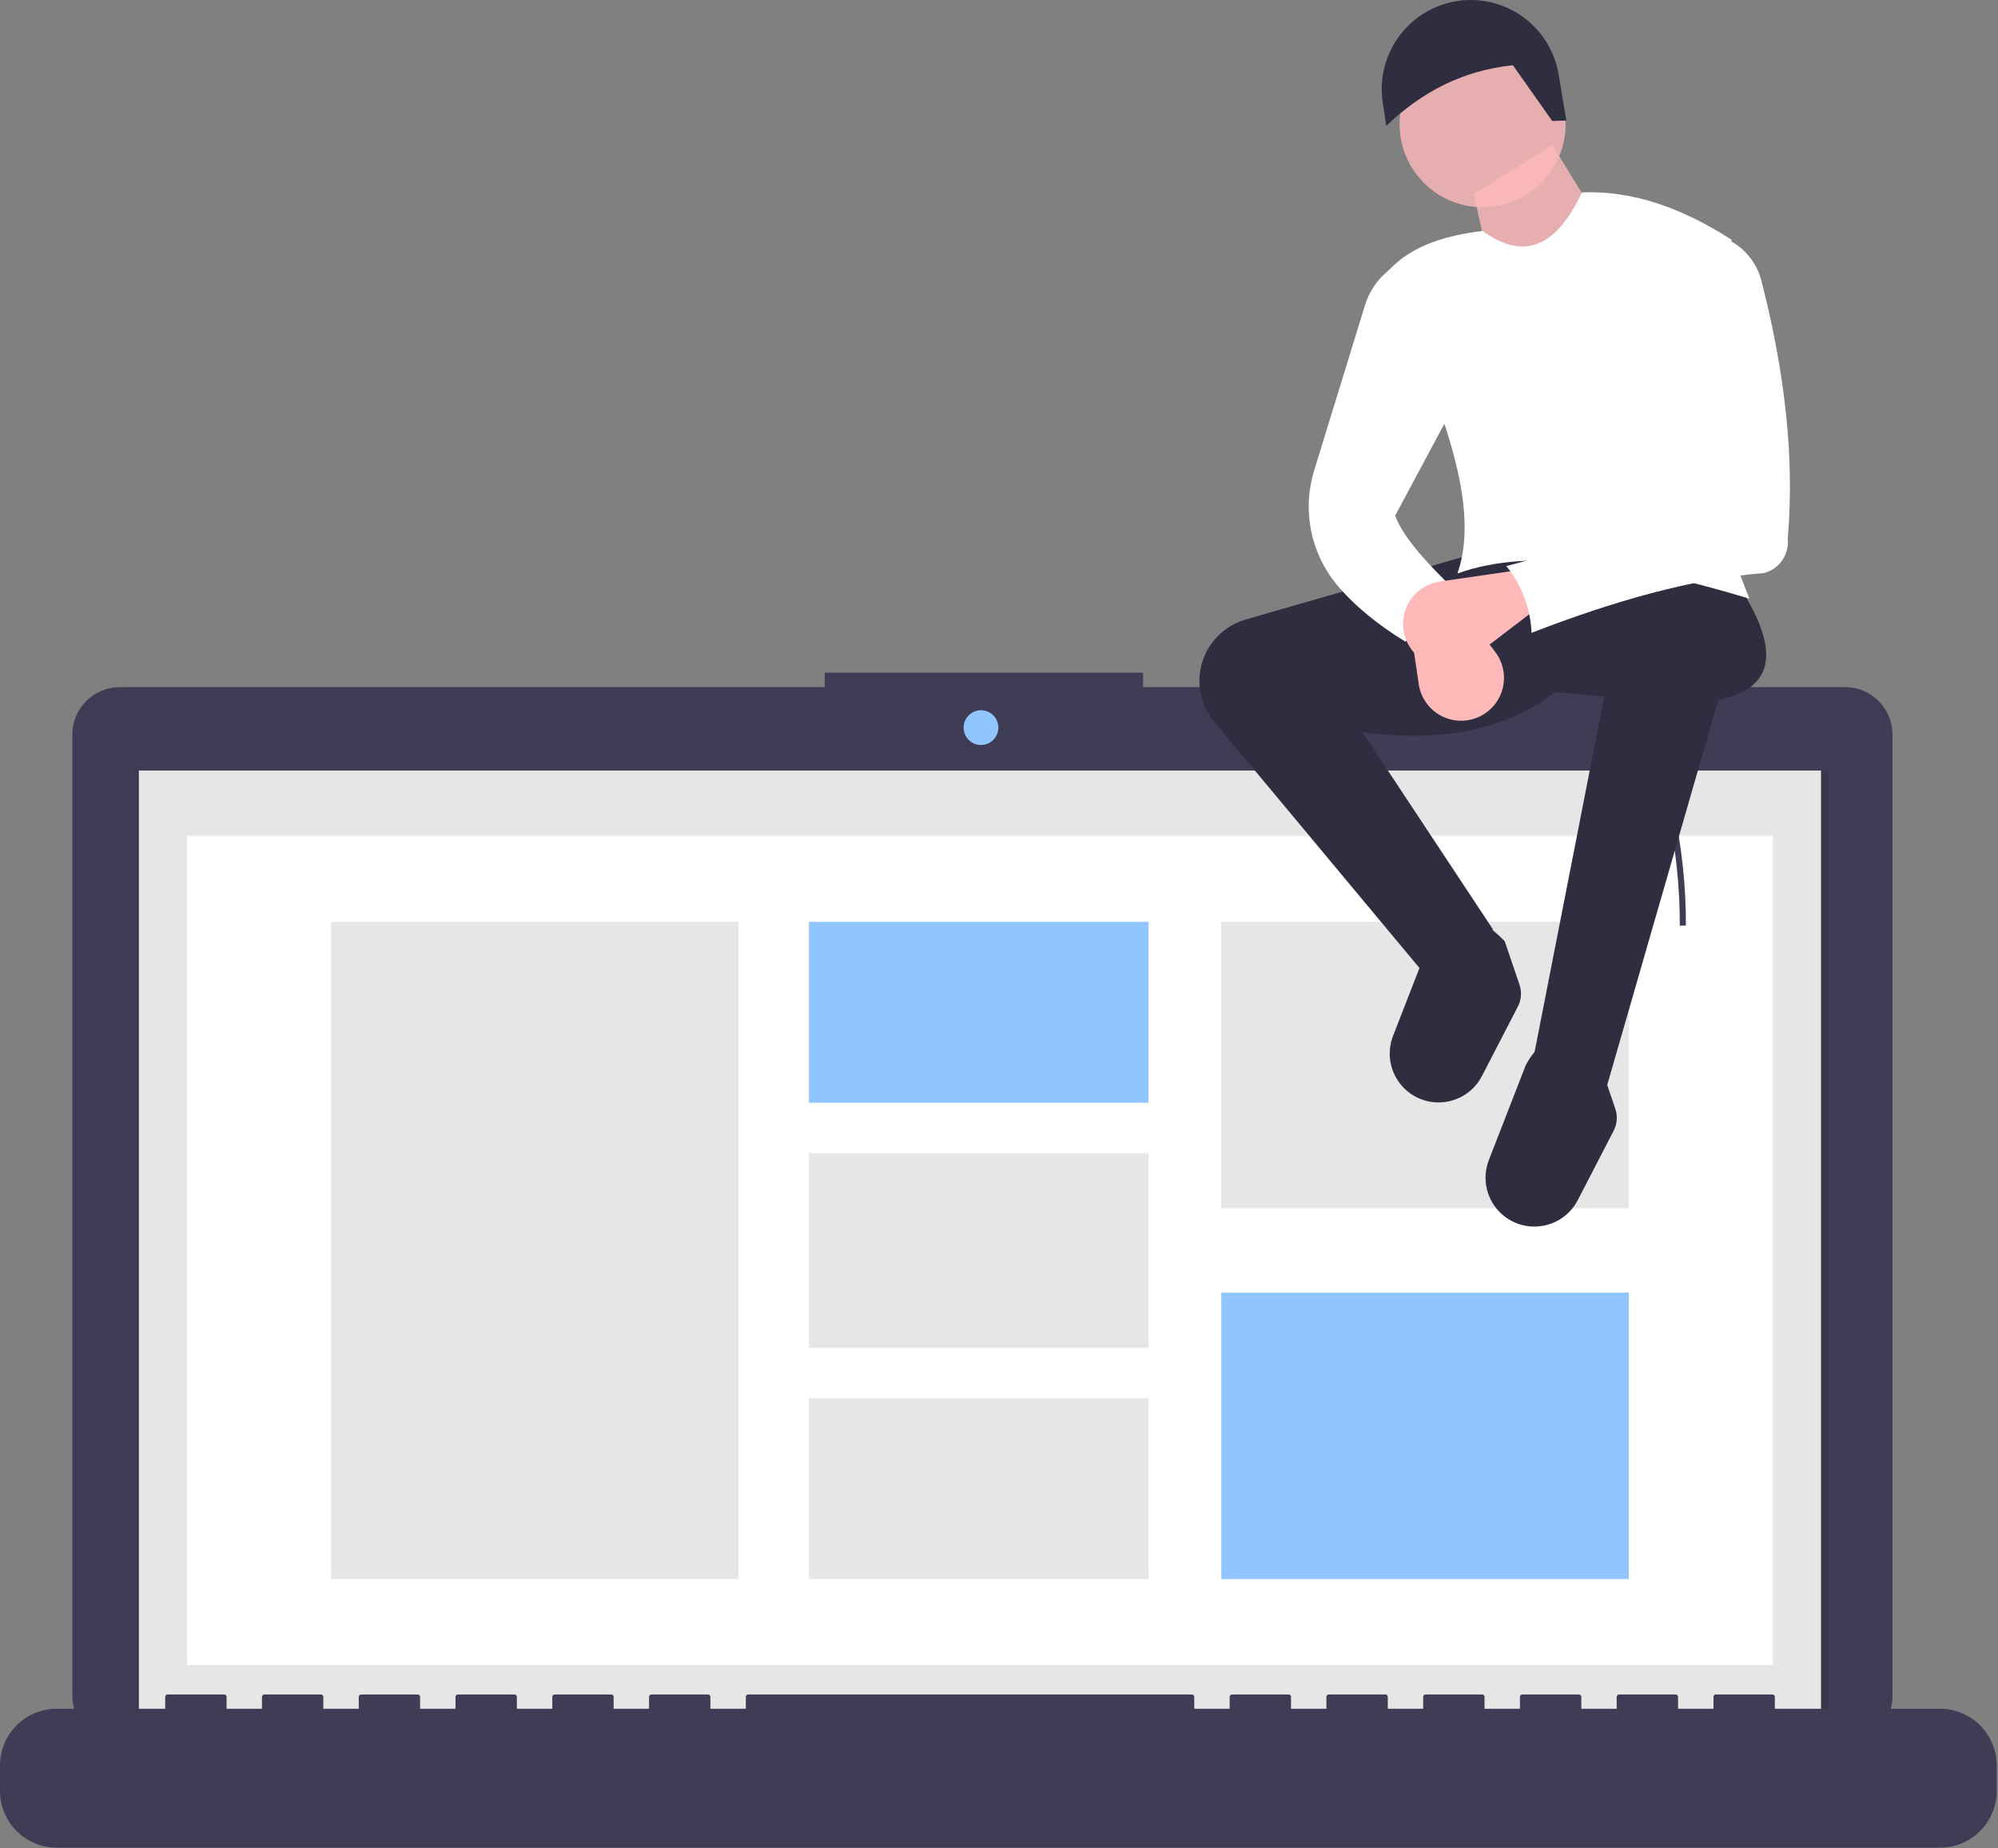 <svg width="653" height="604" viewBox="0 0 653 604" fill="none" xmlns="http://www.w3.org/2000/svg">
<rect x="0" y="0" width="653" height="604" fill="#808080" stroke="none"/>
<path d="M277.171 304.785L286.074 332.129L298.156 321.954L291.797 300.334L277.171 304.785Z" fill="#FFB9B9"/>
<path d="M282.258 327.042C282.258 327.042 283.53 347.391 285.438 348.662C287.345 349.934 301.971 347.391 301.971 347.391C301.971 347.391 306.365 348.367 324.228 343.575C344.309 338.188 321.684 330.221 321.684 330.221C321.684 330.221 307.058 320.683 300.699 316.231C294.34 311.78 289.889 321.319 289.889 321.319C291.161 325.134 282.258 327.042 282.258 327.042Z" fill="#2F2E41"/>
<path d="M603.007 224.533H373.575V219.804H269.541V224.533H39.163C35.047 224.533 31.1 226.168 28.19 229.078C25.279 231.989 23.644 235.936 23.644 240.052V554.216C23.644 558.332 25.279 562.279 28.19 565.19C31.1 568.1 35.047 569.735 39.163 569.735H603.007C605.045 569.735 607.063 569.334 608.946 568.554C610.829 567.774 612.54 566.631 613.981 565.19C615.422 563.748 616.565 562.038 617.345 560.155C618.125 558.272 618.526 556.254 618.526 554.216V240.052C618.526 238.014 618.125 235.996 617.345 234.113C616.565 232.23 615.422 230.52 613.981 229.079C612.54 227.637 610.829 226.494 608.946 225.714C607.063 224.934 605.045 224.533 603.007 224.533V224.533Z" fill="#3F3D56"/>
<path opacity="0.1" d="M597.72 251.96H44.451V564.06H597.72V251.96Z" fill="black"/>
<path d="M320.612 243.448C323.746 243.448 326.287 240.908 326.287 237.774C326.287 234.64 323.746 232.099 320.612 232.099C317.478 232.099 314.938 234.64 314.938 237.774C314.938 240.908 317.478 243.448 320.612 243.448Z" fill="#91C5FF"/>
<path d="M595.155 251.804H45.38V563.789H595.155V251.804Z" fill="#E6E6E6"/>
<path d="M579.434 273.122H61.1V544.127H579.434V273.122Z" fill="white"/>
<path d="M241.385 301.241H108.198V516.008H241.385V301.241Z" fill="#E6E6E6"/>
<path d="M375.365 301.241H264.376V360.358H375.365V301.241Z" fill="#91C5FF"/>
<path d="M375.365 376.821H264.376V440.428H375.365V376.821Z" fill="#E6E6E6"/>
<path d="M375.365 456.891H264.376V516.008H375.365V456.891Z" fill="#E6E6E6"/>
<path d="M532.336 301.241H399.149V394.835H532.336V301.241Z" fill="#E6E6E6"/>
<path d="M532.336 422.414H399.149V516.008H532.336V422.414Z" fill="#91C5FF"/>
<path d="M634.061 558.386H580.066V554.495C580.066 554.394 580.046 554.294 580.007 554.2C579.968 554.107 579.911 554.022 579.84 553.95C579.768 553.878 579.683 553.822 579.589 553.783C579.496 553.744 579.395 553.724 579.294 553.724H560.781C560.68 553.724 560.58 553.744 560.486 553.783C560.393 553.822 560.308 553.878 560.236 553.95C560.164 554.022 560.108 554.107 560.069 554.2C560.03 554.294 560.01 554.394 560.01 554.495V558.386H548.44V554.495C548.44 554.394 548.42 554.294 548.381 554.2C548.342 554.107 548.285 554.022 548.214 553.95C548.142 553.878 548.057 553.822 547.964 553.783C547.87 553.744 547.77 553.724 547.668 553.724H529.156C529.054 553.724 528.954 553.744 528.86 553.783C528.767 553.822 528.682 553.878 528.61 553.95C528.538 554.022 528.482 554.107 528.443 554.2C528.404 554.294 528.384 554.394 528.384 554.495V554.495V558.386H516.814V554.495C516.814 554.394 516.794 554.294 516.755 554.2C516.716 554.107 516.659 554.022 516.588 553.95C516.516 553.878 516.431 553.822 516.338 553.783C516.244 553.744 516.144 553.724 516.042 553.724H497.53C497.428 553.724 497.328 553.744 497.234 553.783C497.141 553.822 497.056 553.878 496.984 553.95C496.913 554.022 496.856 554.107 496.817 554.2C496.778 554.294 496.758 554.394 496.758 554.495V558.386H485.188V554.495C485.188 554.394 485.168 554.294 485.129 554.2C485.09 554.107 485.034 554.022 484.962 553.95C484.89 553.878 484.805 553.822 484.712 553.783C484.618 553.744 484.518 553.724 484.416 553.724H465.904C465.802 553.724 465.702 553.744 465.609 553.783C465.515 553.822 465.43 553.878 465.358 553.95C465.287 554.022 465.23 554.107 465.191 554.2C465.152 554.294 465.132 554.394 465.132 554.495V554.495V558.386H453.562V554.495C453.562 554.394 453.542 554.294 453.503 554.2C453.464 554.107 453.408 554.022 453.336 553.95C453.264 553.878 453.179 553.822 453.086 553.783C452.992 553.744 452.892 553.724 452.791 553.724H434.278C434.177 553.724 434.076 553.744 433.983 553.783C433.889 553.822 433.804 553.878 433.732 553.95C433.661 554.022 433.604 554.107 433.565 554.2C433.526 554.294 433.506 554.394 433.506 554.495V558.386H421.936V554.495C421.936 554.394 421.916 554.294 421.877 554.2C421.839 554.107 421.782 554.022 421.71 553.95C421.638 553.878 421.553 553.822 421.46 553.783C421.366 553.744 421.266 553.724 421.165 553.724H402.652C402.551 553.724 402.45 553.744 402.357 553.783C402.263 553.822 402.178 553.878 402.106 553.95C402.035 554.022 401.978 554.107 401.939 554.2C401.9 554.294 401.881 554.394 401.881 554.495V558.386H390.31V554.495C390.31 554.394 390.29 554.294 390.251 554.2C390.213 554.107 390.156 554.022 390.084 553.95C390.013 553.878 389.927 553.822 389.834 553.783C389.74 553.744 389.64 553.724 389.539 553.724H244.522C244.318 553.724 244.122 553.805 243.977 553.95C243.832 554.095 243.751 554.291 243.751 554.495V554.495V558.386H232.18V554.495C232.18 554.394 232.161 554.294 232.122 554.2C232.083 554.107 232.026 554.022 231.955 553.95C231.883 553.878 231.798 553.822 231.704 553.783C231.611 553.744 231.51 553.724 231.409 553.724H212.896C212.692 553.724 212.496 553.805 212.351 553.95C212.206 554.095 212.125 554.291 212.125 554.495V558.386H200.555V554.495C200.555 554.394 200.535 554.294 200.496 554.2C200.457 554.107 200.4 554.022 200.329 553.95C200.257 553.878 200.172 553.822 200.078 553.783C199.985 553.744 199.885 553.724 199.783 553.724H181.271C181.066 553.724 180.87 553.805 180.725 553.95C180.58 554.095 180.499 554.291 180.499 554.495V554.495V558.386H168.929V554.495C168.929 554.394 168.909 554.294 168.87 554.2C168.831 554.107 168.774 554.022 168.703 553.95C168.631 553.878 168.546 553.822 168.453 553.783C168.359 553.744 168.259 553.724 168.157 553.724H149.645C149.44 553.724 149.244 553.805 149.099 553.95C148.954 554.095 148.873 554.291 148.873 554.495V554.495V558.386H137.303V554.495C137.303 554.394 137.283 554.294 137.244 554.2C137.205 554.107 137.148 554.022 137.077 553.95C137.005 553.878 136.92 553.822 136.827 553.783C136.733 553.744 136.633 553.724 136.531 553.724H118.019C117.814 553.724 117.618 553.805 117.473 553.95C117.329 554.095 117.247 554.291 117.247 554.495V554.495V558.386H105.677V554.495C105.677 554.394 105.657 554.294 105.618 554.2C105.579 554.107 105.523 554.022 105.451 553.95C105.379 553.878 105.294 553.822 105.201 553.783C105.107 553.744 105.007 553.724 104.906 553.724H86.393C86.188 553.724 85.992 553.805 85.847 553.95C85.703 554.095 85.621 554.291 85.621 554.495V554.495V558.386H74.051V554.495C74.051 554.394 74.031 554.294 73.992 554.2C73.953 554.107 73.897 554.022 73.825 553.95C73.753 553.878 73.668 553.822 73.575 553.783C73.481 553.744 73.381 553.724 73.28 553.724H54.767C54.562 553.724 54.366 553.805 54.221 553.95C54.077 554.095 53.995 554.291 53.995 554.495V554.495V558.386H18.513C13.603 558.386 8.894 560.336 5.422 563.808C1.95 567.28 0 571.989 0 576.899V585.27C7.95649e-06 590.179 1.95 594.888 5.422 598.36C8.894 601.832 13.603 603.782 18.513 603.782H634.061C638.971 603.782 643.68 601.832 647.151 598.36C650.623 594.888 652.574 590.179 652.574 585.27V576.899C652.574 571.989 650.623 567.28 647.151 563.808C643.68 560.336 638.971 558.386 634.061 558.386V558.386Z" fill="#3F3D56"/>
<path d="M551 302.446H549C549.062 276.722 543.501 251.295 532.706 227.945L534.522 227.107C545.439 250.72 551.063 276.433 551 302.446V302.446Z" fill="#3F3D56"/>
<path d="M525.267 354.602L501.037 346.364L524.298 227.635L508.306 226.182C492.712 238.146 471.946 242.836 445.307 239.266L487.952 303.719L466.207 319.068L396.839 235.863C393.712 232.112 392 227.384 392 222.501C392 217.975 393.472 213.571 396.194 209.954C398.916 206.337 402.741 203.704 407.091 202.451L481.168 181.113L567.912 190.805C581.027 210.799 581.54 224.705 561.576 228.716L525.267 354.602Z" fill="#2F2E41"/>
<path d="M500.467 400.79C497.962 400.632 495.53 399.885 493.368 398.61C491.207 397.335 489.376 395.568 488.025 393.453C486.674 391.338 485.841 388.934 485.594 386.436C485.347 383.939 485.692 381.418 486.601 379.079L498.647 348.104C504.766 336.512 513.164 337.963 523.08 348.104L527.926 362.319C528.325 363.489 528.483 364.728 528.391 365.961C528.3 367.195 527.959 368.397 527.391 369.495L515.65 392.195C514.226 394.947 512.033 397.225 509.337 398.751C506.641 400.277 503.559 400.986 500.467 400.79V400.79Z" fill="#2F2E41"/>
<path d="M469.152 360.227C466.647 360.069 464.215 359.322 462.054 358.047C459.892 356.772 458.061 355.005 456.71 352.89C455.36 350.775 454.527 348.371 454.279 345.874C454.032 343.376 454.377 340.855 455.287 338.516L467.333 307.541C473.451 295.95 481.849 297.401 491.765 307.541L496.611 321.756C497.01 322.926 497.169 324.166 497.077 325.399C496.985 326.632 496.645 327.834 496.076 328.932L484.335 351.632C482.912 354.384 480.718 356.662 478.022 358.188C475.326 359.715 472.244 360.423 469.152 360.227Z" fill="#2F2E41"/>
<path d="M484.56 67.715C499.548 67.715 511.698 55.565 511.698 40.577C511.698 25.589 499.548 13.439 484.56 13.439C469.572 13.439 457.422 25.589 457.422 40.577C457.422 55.565 469.572 67.715 484.56 67.715Z" fill="#FFB9B9" fill-opacity="0.8"/>
<path d="M526.721 78.861L489.406 98.245L481.652 63.353L507.336 47.361L526.721 78.861Z" fill="#FFB9B9" fill-opacity="0.8"/>
<path d="M571.789 195.651C534.555 184.405 500.771 178.578 476.322 187.413C484.749 163.705 469.194 127.501 452.091 90.492C459.471 80.845 471.237 77.108 484.56 75.469C499.137 86.053 509.301 79.26 517.029 62.869C533.882 62.192 550.124 68.161 565.974 78.376C553.584 118.062 555.814 157.142 571.789 195.651Z" fill="white"/>
<path d="M475.837 193.228C469.957 196.694 464.531 202.532 459.36 209.705C450.622 204.356 442.932 198.266 436.874 191.022C432.634 185.886 429.743 179.773 428.463 173.237C427.182 166.701 427.554 159.949 429.544 153.593L446.105 99.771C447.48 95.301 450.152 91.34 453.782 88.391L455.968 86.615L477.775 127.806L455.968 168.513C458.733 175.928 466.883 184.492 475.837 193.228Z" fill="white"/>
<path d="M483.343 234.264C481.366 235.165 479.206 235.594 477.035 235.517C474.863 235.439 472.74 234.858 470.832 233.818C468.924 232.778 467.284 231.308 466.042 229.525C464.8 227.743 463.99 225.695 463.676 223.545L460.072 198.871L472.672 192.086L488.663 213.02C489.94 214.692 490.824 216.63 491.249 218.691C491.675 220.752 491.63 222.882 491.119 224.923C490.608 226.964 489.643 228.864 488.297 230.481C486.951 232.098 485.258 233.391 483.343 234.264V234.264Z" fill="#FFB9B9"/>
<path d="M511.94 39.389L507.307 39.527L494.454 21.32C477.984 23.022 464.489 30.178 453.068 41.138L451.91 33.419C450.806 26.057 452.565 18.552 456.825 12.447C461.085 6.343 467.523 2.103 474.813 0.6H474.813C478.643 -0.19 482.592 -0.2 486.425 0.571C490.259 1.341 493.898 2.877 497.124 5.085C500.351 7.293 503.1 10.129 505.207 13.423C507.313 16.717 508.734 20.401 509.385 24.257L511.94 39.389Z" fill="#2F2E41"/>
<path d="M459.828 209.715C458.927 207.738 458.498 205.578 458.575 203.406C458.653 201.235 459.234 199.111 460.274 197.203C461.314 195.296 462.783 193.656 464.566 192.414C466.349 191.172 468.397 190.362 470.547 190.048L495.221 186.444L502.006 199.043L481.072 215.034C479.4 216.312 477.462 217.196 475.401 217.621C473.34 218.046 471.21 218.002 469.169 217.49C467.128 216.979 465.228 216.015 463.611 214.669C461.994 213.322 460.701 211.629 459.828 209.715V209.715Z" fill="#FFB9B9"/>
<path d="M576.49 187.27C553.015 189.093 527.384 196.413 500.552 206.797C500.219 198.832 497.33 191.186 492.314 184.99C516.684 178.571 538.798 171.038 552.405 159.306L544.167 97.276L562.097 76.922L565.19 78.536C567.759 79.871 570.018 81.731 571.822 83.995C573.625 86.259 574.932 88.877 575.659 91.679C583.23 121.128 586.592 149.344 584.281 175.897C584.579 178.415 583.954 180.955 582.521 183.047C581.089 185.138 578.946 186.639 576.49 187.27V187.27Z" fill="white"/>
</svg>
